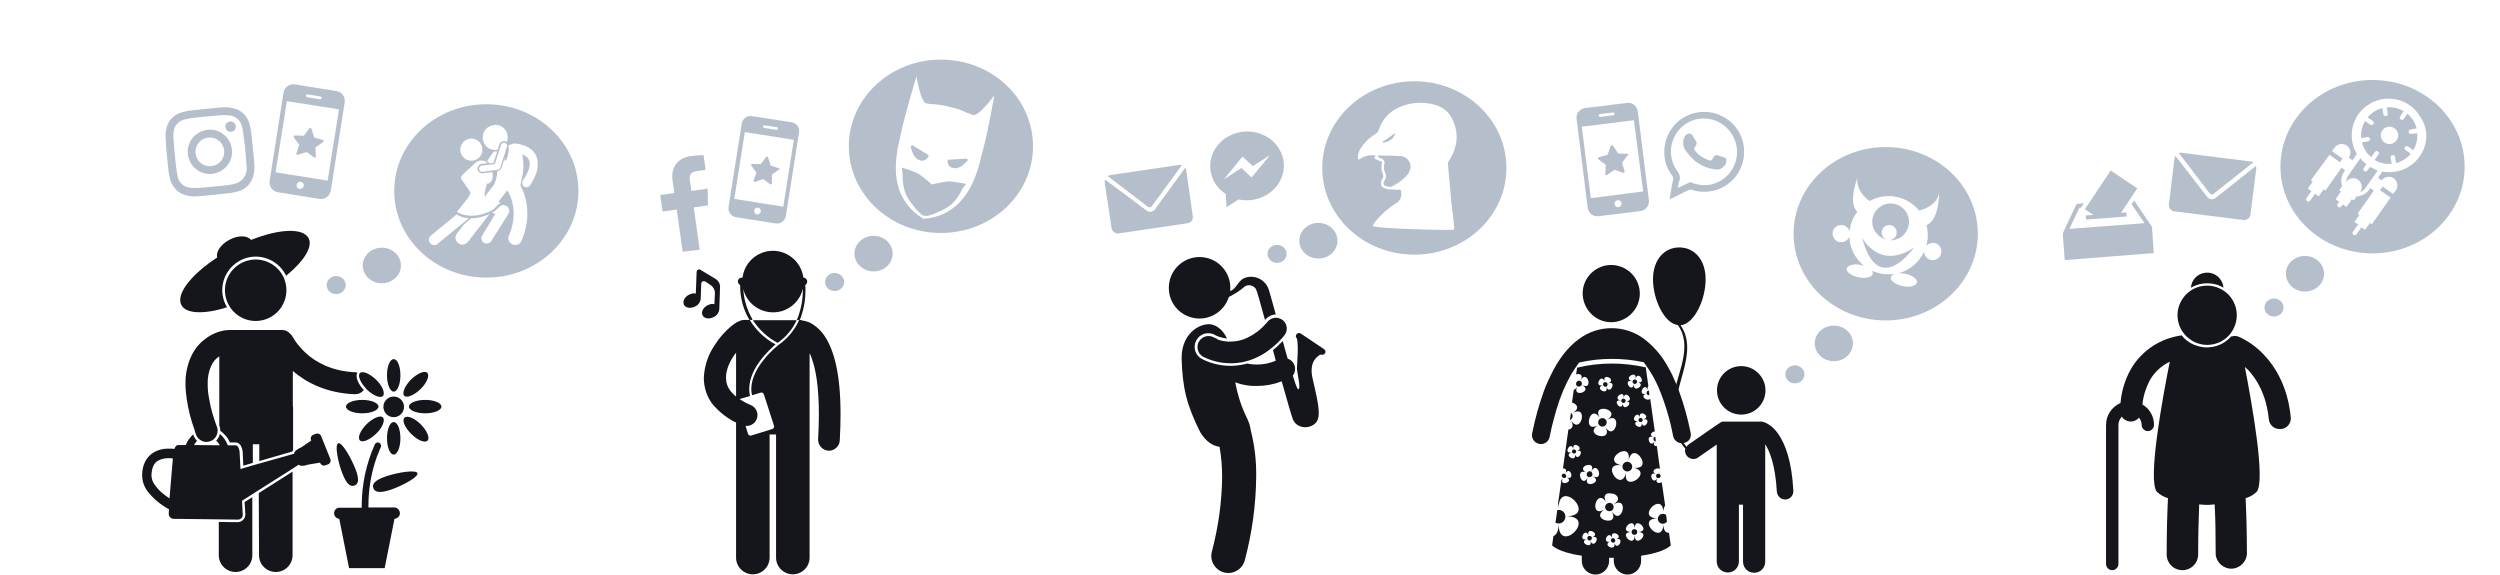 <?xml version="1.0" encoding="utf-8"?>
<!-- Generator: Adobe Illustrator 21.0.2, SVG Export Plug-In . SVG Version: 6.00 Build 0)  -->
<svg version="1.1" id="Layer_1" xmlns="http://www.w3.org/2000/svg" xmlns:xlink="http://www.w3.org/1999/xlink" x="0px" y="0px"
	 viewBox="0 0 969 222.7" style="enable-background:new 0 0 969 222.7;" xml:space="preserve">
<style type="text/css">
	.st0{fill:#B5BFCB;}
</style>
<title>Artboard 1 copy 3</title>
<g fill="#15161B">
<path d="M621.4,148.6c0.2-0.4,0.7-0.6,1.2-0.4s0.6,0.7,0.4,1.2c-0.2,0.5-0.7,0.6-1.2,0.4l0,0C621.4,149.5,621.2,149,621.4,148.6"/>
<path d="M628.7,154.7c0.4-0.3,0.9-0.2,1.2,0.1s0.2,0.9-0.1,1.2c-0.4,0.3-0.9,0.2-1.2-0.1l0,0C628.3,155.5,628.3,155,628.7,154.7"/>
<path d="M633.2,147.2c0.4-0.3,0.9-0.1,1.2,0.3s0.1,0.9-0.3,1.2s-0.9,0.1-1.2-0.3l0,0C632.6,148,632.8,147.5,633.2,147.2"/>
<path d="M610.6,147.9L610.6,147.9l0.4,0.2L610.6,147.9"/>
<path d="M611.7,147.6c0.6-0.2,1.2,0.1,1.4,0.8c0.2,0.6-0.1,1.2-0.8,1.4c-0.6,0.2-1.2-0.1-1.4-0.7
	C610.8,148.4,611.1,147.8,611.7,147.6L611.7,147.6"/>
<path d="M638.3,151.9c-0.2,0.4,0,1,0.4,1.2c0.2,0.1,0.4,0.1,0.6,0l-0.2-1.7C638.7,151.4,638.4,151.6,638.3,151.9"/>
<path d="M613.7,111.3c1.4-6,7.4-9.7,13.3-8.3c6,1.4,9.7,7.4,8.3,13.3s-7.4,9.7-13.3,8.3l0,0C616.1,123.2,612.4,117.2,613.7,111.3"/>
<path d="M635.2,162.4c0.2-0.4,0.7-0.5,1.1-0.3s0.5,0.7,0.3,1.1c-0.2,0.4-0.7,0.5-1.1,0.3l0,0C635.1,163.4,635,162.8,635.2,162.4"/>
<path d="M606.5,185.3c0.5-0.2,0.7-0.6,0.5-1.1c-0.1-0.4-0.6-0.7-1.1-0.6c-0.2,0.1-0.4,0.2-0.5,0.4l-0.1,0.5v0.1
	C605.6,185.1,606.1,185.4,606.5,185.3"/>
<path d="M619.5,163.3c0.2-0.9,1.1-1.4,2-1.2s1.4,1.1,1.2,2s-1.1,1.4-2,1.2S619.3,164.2,619.5,163.3L619.5,163.3"/>
<path d="M643.8,185L643.8,185l-0.2-0.1L643.8,185"/>
<path d="M611.3,142.5l-0.4,2.6c1.3-0.4,3,0.1,1.7,2.4c2.5-4.8,5.3,4.2,0.5,1.7c4.8,2.5-4.2,5.3-1.7,0.5c-0.5,0.9-1,1.3-1.4,1.4
	l-0.7,4.9c1.9,0.6,3.3,2.3,0.1,4.2c6.6-3.9,3.3,9.1-0.6,2.5c1.5,2.5,0.5,3.6-0.9,3.8l-2.1,15.1c0.9-0.1,1.7,0.4,0.9,2
	c1.9-3.6,4,3.2,0.4,1.3c3.6,1.9-3.2,4-1.3,0.4c-0.2,0.3-0.4,0.6-0.6,0.8l-1.3,9c0.1,0.7,0.2,1.4,0.2,2.1c0-12.5,15.4,2.9,2.9,2.9
	c12.5,0-2.9,15.4-2.9,2.9c0,2.9-0.8,4.3-2,4.8l-0.5,3.6c0,0,2.3,2.7,11.5,4v2c0,2.9,2.4,5.3,5.3,5.3c2.9,0,5.3-2.4,5.3-5.3v-1.2h1.8
	v1.2c0,2.9,2.4,5.3,5.3,5.3c2.9,0,5.3-2.4,5.3-5.3v-2c9.2-1.3,11.5-4,11.5-4l-0.7-4.9c-1.2,0.1-2.2-0.8-2.2-3.5
	c0,9-11.1-2.1-2.1-2.1c-9,0,2.1-11.1,2.1-2.1c-0.1-1,0.2-2.1,0.7-2.9l-1.3-9c-1,0.6-2.8,0.4-1.7-1.7c-1.9,3.6-4-3.2-0.4-1.3
	c-2.8-1.4,0.5-3,1.4-2.1l-1.2-8.9c-0.9,0.1-1.6-0.4-0.8-2c-1.9,3.6-4-3.2-0.4-1.3c-2.1-1.1-0.7-2.2,0.4-2.4l-1.8-12.8
	c-0.5,1.6-4.6-0.8-1.4-1.9c-3.9,1.4-0.8-5.1,0.6-1.2c-0.3-0.9-0.2-1.4,0.1-1.7l-1-7.2C629.1,140.4,620,140.4,611.3,142.5
	 M628.7,180.4c-8.8-1.7,4.2-10.5,2.5-1.7c0.9-4.5,3.6-3.3,4.8-1.3c0.8,1.2,1,2.8,0,3.5c-1,0.5-2.1,0.6-3.2,0.3
	c8.8,1.7-4.2,10.5-2.5,1.7c-0.9,4.6-3.7,3.3-4.9,1.2c-0.7-1.2-0.9-2.6,0-3.3C626,180.3,627,180.1,628.7,180.4 M625.4,191.4
	c1.7,0.6,2.9,2.3,0,4.1l-0.1,0.1l0.1-0.1c6-3.4,3.5,7.5,0,3.6c-0.3-0.3-0.5-0.7-0.8-1.1c1.5,2.6,0.5,3.7-1,3.8
	c-2.3,0.2-5.5-2-1.5-4.4c-6.6,3.9-3.3-9.1,0.6-2.5c-1.5-2.5-0.5-3.6,0.8-3.7C624.2,191.2,624.8,191.3,625.4,191.4 M615.2,208.9
	c-3.9,1.4-0.8-5.1,0.6-1.2c-1.4-3.9,5.1-0.8,1.2,0.6c3.9-1.4,0.8,5.1-0.6,1.2C617.8,213.3,611.3,210.2,615.2,208.9 M610.4,175.9
	c1,3.8-4.9,0.4-1.1-0.6c-3.8,1-0.4-4.9,0.6-1.1c-1-3.8,4.9-0.4,1.1,0.6C614.8,173.7,611.4,179.6,610.4,175.9 M613.1,182.9
	c0.7-0.1,1.3,0,1.9,0.4c-4.8-2.5,4.2-5.3,1.7-0.5c2.5-4.8,5.3,4.2,0.5,1.7c4.8,2.5-4.2,5.3-1.7,0.5c-0.9,1.7-1.8,1.6-2.4,1
	C612.3,185.1,612.1,183.3,613.1,182.9 M623.7,211.9c-0.7-0.4-1-1.2,0-1.8c0.2-0.1,0.4-0.2,0.6-0.3c-0.2,0.1-0.4,0.1-0.6,0.2
	c-2.1,0.3-1.2-2.5,0-2.6c0.4,0,0.9,0.3,1.2,1.2c-0.4-1.3,0-1.8,0.6-1.9c1.2-0.2,3.3,1.5,0.7,2.4c3.9-1.4,0.8,5.1-0.6,1.2
	c0.3,0.9,0.2,1.4-0.1,1.7C624.9,212.4,624.2,212.3,623.7,211.9 M636.1,209c-1,0.9-2.5,1-2.5-1.5c0,5.4-6.7-1.3-1.3-1.3
	c-5.4,0,1.3-6.7,1.3-1.3c0-2.6,1.5-2.4,2.5-1.5s1.4,2.1,0,2.6c-0.4,0.1-0.8,0.2-1.2,0.2c0.4,0,0.8,0,1.2,0.2
	C637.5,206.9,637,208.2,636.1,209 M636.8,162.6c3.8-1,0.4,4.9-0.6,1.1c1,3.8-4.9,0.4-1.1-0.6c-3.8,1-0.4-4.9,0.6-1.1
	C634.7,158.2,640.6,161.5,636.8,162.6 M632.7,147.7c-4-0.9,2.1-4.7,1.2-0.7c0.9-4,4.7,2.1,0.7,1.1c4,0.9-2.1,4.7-1.2,0.7
	C632.5,152.9,628.7,146.8,632.7,147.7 M629.3,154.4c0.5-3.9,4.7,1.5,0.8,1c3.9,0.5-1.5,4.7-1,0.8c-0.5,3.9-4.7-1.5-0.8-1
	C624.5,154.7,629.9,150.5,629.3,154.4 M622.1,165.3c3.9,6.6-9.1,3.3-2.5-0.6c-6.6,3.9-3.3-9.1,0.6-2.5c-3.9-6.6,9.1-3.3,2.5,0.6
	C629.3,158.9,626,171.9,622.1,165.3 M622.6,149.8c1.3,3.9-5.1,0.8-1.2-0.6c-3.9,1.4-0.8-5.1,0.6-1.2c-1.3-3.9,5.1-0.8,1.2,0.6
	C627,147.2,623.9,153.7,622.6,149.8"/>
<path d="M606,202.1c1-1,1-2.7,0-3.7c-0.6-0.6-1.5-0.9-2.4-0.7l-0.7,4.9C603.9,203.1,605.2,203,606,202.1"/>
<path d="M609.5,161.7c0.2-0.6-0.1-1.3-0.6-1.7l-0.4,2.8C609,162.6,609.3,162.2,609.5,161.7"/>
<path d="M643.2,199.7c-0.8,0.7-0.8,1.9-0.1,2.7s1.9,0.8,2.7,0.1l0.1-0.1c0.1-0.1,0.2-0.2,0.2-0.3l-0.3-2.5
	C645.1,199,643.9,199,643.2,199.7"/>
<path d="M643.5,183.1v-0.2c-0.1,0.2-0.2,0.5-0.3,0.7C643.3,183.4,643.4,183.3,643.5,183.1"/>
<path d="M642.5,183.6c0.5-0.1,0.9,0.1,1.1,0.6s-0.1,0.9-0.6,1.1c-0.5,0.1-0.9-0.1-1.1-0.6l0,0C641.8,184.2,642.1,183.8,642.5,183.6"
	/>
<path d="M640.9,170.4c0.1,0.4,0.5,0.7,0.9,0.6l-0.2-1.7h-0.1C641,169.4,640.8,169.9,640.9,170.4"/>
<path d="M609.4,174.6c0.2-0.4,0.7-0.5,1.1-0.3c0.4,0.2,0.5,0.7,0.3,1.1c-0.2,0.4-0.7,0.5-1.1,0.3l0,0
	C609.3,175.5,609.2,175,609.4,174.6"/>
<path d="M622.2,196.1c-0.2,0.9,0.3,1.8,1.2,2s1.8-0.3,2-1.2s-0.3-1.7-1.2-2c-0.2,0-0.3,0-0.5,0C623,195,622.4,195.5,622.2,196.1"/>
<path d="M615.3,208.2c0.2-0.4,0.7-0.6,1.2-0.4s0.6,0.7,0.4,1.2c-0.2,0.5-0.7,0.6-1.2,0.4l0,0C615.3,209.1,615.1,208.6,615.3,208.2"
	/>
<path d="M615.8,182.7c0.6-0.2,1.2,0.1,1.4,0.8c0.2,0.6-0.1,1.2-0.8,1.4c-0.6,0.2-1.2-0.1-1.4-0.7
	C614.9,183.6,615.2,182.9,615.8,182.7C615.8,182.8,615.8,182.8,615.8,182.7"/>
<path d="M626,209.9c0.2-0.4,0-1-0.4-1.2l-0.2-0.1c-0.5-0.1-0.9,0.2-1,0.6c-0.1,0.4,0.1,0.8,0.4,1C625.3,210.5,625.8,210.3,626,209.9
	"/>
<path d="M632.7,205.4c0.4-0.4,1.2-0.4,1.6,0s0.4,1.2,0,1.6c-0.4,0.4-1.2,0.4-1.6,0C632.3,206.6,632.3,205.9,632.7,205.4L632.7,205.4
	"/>
<path d="M631.8,182.4c0.9-0.6,1.1-1.8,0.5-2.6s-1.8-1.1-2.6-0.5c-0.9,0.6-1.1,1.8-0.5,2.6C629.8,182.8,631,183,631.8,182.4
	L631.8,182.4"/>
<path d="M655.3,167.8c-1.1-5.5-2.6-11-4.5-16.2c-0.8-2.1-1.7-4.2-2.6-6.2c-0.7-1.4-1.4-2.7-2.1-3.9c-2.2-3.9-5.2-7.3-8.8-10.1
	c-7.5-5.6-17.8-5.6-25.3,0c-4.7,3.4-8.2,8.4-10.9,14c-0.4,0.8-0.7,1.5-1.1,2.3c-0.6,1.3-1.1,2.6-1.6,3.9c-1.9,5.3-3.4,10.7-4.5,16.2
	c-0.5,1.8,0.6,3.7,2.5,4.2s3.7-0.6,4.2-2.5c0-0.1,0.1-0.2,0.1-0.4c0.5-2.7,1.2-5.5,2-8.3c0.2-0.7,0.4-1.4,0.6-2.1
	c1.4-4.8,3.3-9.4,5.8-13.8c0.5-0.8,1-1.6,1.5-2.3c0.3-0.4,0.6-0.9,0.9-1.3s0.4-0.5,0.6-0.8c4.1-0.9,8.3-1.4,12.5-1.4
	s8.4,0.4,12.5,1.3c0.2,0.3,0.4,0.5,0.6,0.8c0.2,0.3,0.6,0.8,0.9,1.3c1.7,2.4,3.1,5,4.3,7.8c2.5,6,4.4,12.3,5.6,18.7
	c0.4,1.9,2.2,3.1,4,2.7C654.5,171.5,655.7,169.7,655.3,167.8L655.3,167.8L655.3,167.8z"/>
<path d="M650.2,125.8c5.8,7.7,0.6,17.8-1.3,26.3c-1.8,8-0.9,15.6,4.3,21.8c-0.4,1.7,0.6,3.5,2.4,3.9c0.3,0.1,0.5,0.1,0.8,0.1
	c0.7,0,1.3-0.2,1.8-0.6l7.2-5v45.3c0,2.4,1.9,4.3,4.3,4.3c2.4,0,4.3-1.9,4.3-4.3v-22h1.6v22.1c0,2.4,1.9,4.3,4.3,4.3
	c2.4,0,4.3-1.9,4.3-4.3v-45.5c1.7,2.6,3.9,7.9,4.5,18.3c0.1,1.7,1.5,3.1,3.2,3.1h0.2c1.8-0.1,3.1-1.6,3-3.4
	c-0.6-11.7-3.2-18.2-5.9-22.1s-5.9-4.7-6.5-4.7l0,0c-0.3,0-0.5,0-0.8,0c-0.1,0-0.2,0-0.3,0h-13.4c-0.7,0-1.3,0.2-1.8,0.7
	c-0.1,0.1-0.2,0.1-0.4,0.2l-11.4,7.9c-0.4,0.3-0.7,0.6-0.9,1c-6.1-7.6-4.7-16.9-2.1-26.1c2-7,4.2-14.8-0.2-21
	c5.4-0.6,9.7-10.1,9.7-17.8c0-7.9-4.6-12.4-10.2-12.4c-5.6,0-10.2,4.5-10.2,12.4c0,7.6,4.3,17.1,9.7,17.7"/>
<path d="M684.3,151.3c0,5.2-4.2,9.4-9.4,9.4s-9.4-4.2-9.4-9.4s4.2-9.4,9.4-9.4l0,0C680,141.9,684.3,146.1,684.3,151.3"/>
<path class="st0" d="M647.1,77.2c0.2-1,0.3-1.9,0.5-2.8c0.3-1.6,0.5-3.2,0.9-4.7c0.1-0.6,0-1.2-0.4-1.7c-1.6-2.1-2.6-4.5-2.9-7.1
	c-1.1-8.5,4.8-16.3,13.3-17.4c8.5-1.1,16.3,4.8,17.4,13.3c1.1,8.5-4.8,16.3-13.3,17.4c-2.3,0.3-4.6,0.1-6.8-0.6
	c-0.4-0.2-0.9-0.1-1.4,0.1c-2.2,1.1-4.5,2.2-6.7,3.3L647.1,77.2z M650.4,72.8l0.8-0.3c1.1-0.6,2.3-1.1,3.4-1.7
	c0.4-0.2,0.8-0.2,1.1,0c2.8,1.1,5.8,1.3,8.7,0.4c6.8-2.3,10.5-9.6,8.2-16.4s-9.6-10.5-16.4-8.2c-6.7,2.4-10.2,9.8-7.8,16.5
	c0.4,1.1,1,2.2,1.7,3.2c0.9,1.1,1.3,2.5,0.8,3.9C650.6,71,650.5,71.9,650.4,72.8L650.4,72.8z"/>
<path class="st0" d="M665.8,65.7c-0.5,0-1,0-1.4-0.1c-4.8-0.7-8.3-3.3-11-7.2c-1.2-1.5-1.4-3.7-0.4-5.4c0.1-0.3,0.3-0.5,0.5-0.7
	c0.6-0.6,1.6-0.7,2.3-0.1c0.1,0.1,0.2,0.3,0.3,0.4c0.4,0.7,0.8,1.5,1.3,2.2c0.3,0.4,0.3,1,0,1.5l-0.2,0.3c-0.8,1.2-0.7,1.2,0.2,2.3
	c1.3,1.5,3.1,2.6,5,3.2c0.5,0.3,1.1,0.1,1.3-0.4l0,0c0.2-0.5,0.5-0.9,0.9-1.3c0.2-0.2,0.5-0.3,0.8-0.3c1.1,0.3,2.2,0.7,3.3,1.1
	c0.2,0.1,0.3,0.3,0.4,0.5c0.2,1-0.1,2.1-1,2.8C667.5,65.3,666.7,65.6,665.8,65.7z"/>
<path class="st0" d="M630.6,39.9l-16.3,2c-2,0.3-3.5,2.1-3.2,4.2l4.3,34.5c0.3,2,2.1,3.5,4.2,3.2l16.3-2c2-0.3,3.5-2.1,3.2-4.2
	l-4.3-34.5C634.5,41.1,632.7,39.6,630.6,39.9L630.6,39.9z M620.2,44.2l5-0.6c0.3,0,0.6,0.2,0.6,0.5s-0.2,0.6-0.5,0.6l-5,0.6
	c-0.3,0-0.6-0.2-0.7-0.5C619.7,44.5,619.9,44.2,620.2,44.2z M627.3,80.3c-0.8,0.1-1.4-0.4-1.5-1.2c-0.1-0.8,0.4-1.4,1.2-1.5
	s1.4,0.4,1.5,1.2C628.6,79.5,628.1,80.2,627.3,80.3L627.3,80.3z M636.9,74.2l-20.3,2.6l-3.5-27.7l20.2-2.5L636.9,74.2z"/>
<path class="st0" d="M631.2,59.9c-0.1-0.2-0.2-0.3-0.4-0.3l-3.6-0.1l-2-3c-0.2-0.2-0.4-0.3-0.7-0.1c-0.1,0.1-0.1,0.1-0.2,0.2
	l-1.2,3.4l-3.4,0.9c-0.2,0-0.3,0.2-0.3,0.4s0,0.4,0.2,0.5l2.8,2.1l-0.2,3.5c0,0.2,0.1,0.3,0.2,0.4c0.2,0.1,0.3,0.1,0.5,0l2.9-2
	l3.3,1.2c0.1,0,0.1,0,0.2,0s0.2-0.1,0.3-0.1c0.1-0.1,0.2-0.3,0.1-0.5l-1-3.4l2.2-2.8C631.2,60.2,631.3,60,631.2,59.9z"/>
<ellipse class="st0" cx="710.8" cy="133.1" rx="7.4" ry="6.9"/>
<ellipse class="st0" cx="695.7" cy="145.1" rx="3.7" ry="3.5"/>
<path class="st0" d="M731.5,93L731.5,93c-1.5-0.4-2.4-1.9-2.1-3.5c0.4-1.6,1.9-2.5,3.5-2.2c1.6,0.4,2.5,1.9,2.2,3.5
	c-0.3,1.4-1.6,2.3-3,2.3c3.9,0.4,7.4-2.5,7.8-6.4c0.4-3.9-2.5-7.4-6.4-7.8s-7.4,2.5-7.8,6.4C725.4,88.9,727.9,92.2,731.5,93
	L731.5,93z"/>
<path class="st0" d="M721.7,92c6.3,24,20.2,3.9,20.2,3.9C728.3,105.1,721.7,92,721.7,92z"/>
<path class="st0" d="M730.9,57c-19.7,0-35.7,15-35.7,33.6s16,33.6,35.7,33.6s35.7-15,35.7-33.6S750.7,57,730.9,57z M752.4,98.1
	c-0.3,1.8-2.1,3-3.9,2.7c-1.6-0.3-2.8-1.8-2.7-3.4c-1.9,4.3-5.7,7.5-10.3,8.6c1-0.1,1.9-0.1,2.9,0.1c2.8,0.5,4.9,2.1,4.6,3.4
	s-2.7,2-5.5,1.4s-4.9-2.1-4.6-3.4c0.1-0.6,0.7-1.1,1.6-1.4c-3.1,0.5-6.2,0.1-9-1.2c0.3,0.3,0.4,0.8,0.4,1.2c-0.3,1.3-2.7,2-5.5,1.4
	s-4.9-2.1-4.6-3.4s2.7-2,5.5-1.4c0.4,0.1,0.8,0.2,1.2,0.3c-3.5-2.8-5.6-6.9-5.7-11.3c-0.6,1.7-2.6,2.6-4.3,2s-2.6-2.6-2-4.3
	c0.6-1.7,2.6-2.6,4.3-2c1,0.4,1.7,1.2,2.1,2.2c0-0.4,0.1-0.9,0.2-1.3c0.4-2.3,1.4-4.4,2.8-6.2c-3.8-3.7,0.1-13.3,0.1-13.3
	c-1,5.3,4.6,9.1,4.6,9.1l-0.1,0.1c6.5-3.7,14.8-2.1,19.4,3.7v-0.1c0,0,6.7-1.4,7.7-6.7c0,0,0.1,10.3-4.9,12.4
	c0.6,2.2,0.7,4.6,0.2,6.8c-0.1,0.4-0.2,0.9-0.3,1.3c1.2-1.5,3.3-1.7,4.7-0.5C752.2,95.7,752.7,96.9,752.4,98.1L752.4,98.1z"/>
<path d="M494.5,121.9c-1.5-5.3-2.6-9.5-2.9-10.1c-1.4-3.6-5.5-5.4-9.1-4.1c-2.2,0.8-3,3.3-4.7,4.6c-0.3,0.2-0.7,0.4-1,0.5
	c0.7-6.5-4-12.4-10.6-13.1c-6.5-0.7-12.4,4-13.1,10.6s4,12.4,10.6,13.1c5.6,0.6,10.9-2.9,12.6-8.3c2.2-1.1,4.3-2.4,6.1-4
	c1.4-1,3.3-0.6,4.3,0.8c0.1,0.1,0.2,0.3,0.2,0.4c0.3,0.4,1.6,5.2,3.4,11.7l0.3-0.3C491.6,122.6,493,121.9,494.5,121.9"/>
<path d="M470.8,130.9l-0.3-0.1l0,0c-2-1.2-4.6-0.4-5.8,1.6c-0.8,1.4-0.7,3.2,0.2,4.6c0.4,0.5,0.8,0.9,1.3,1.2
	c3.3,1.7,7,2.6,10.7,2.6h0.6c1.3,0,2.7-0.2,4-0.4c1.9-0.4,3.8-1,5.5-1.8c2.2-1,4.2-2.3,6.1-3.9c1.4-1.1,2.6-2.3,3.8-3.6
	c0.3-0.4,0.6-0.7,0.9-1.1c1.5-1.8,1.2-4.5-0.6-5.9c-1.8-1.4-4.3-1.2-5.8,0.5c-0.2,0.3-0.5,0.6-0.8,0.9c-2,2.3-4.4,4.1-7.1,5.4
	c-2.1,1-4.3,1.5-6.6,1.5c-0.3,0-0.6,0-0.9,0c-1.4-0.1-2.7-0.3-4-0.8C471.7,131.3,471.3,131.1,470.8,130.9"/>
<path d="M513.3,135.4l-9.1-6.1c-0.5-0.4-1.3-0.3-1.7,0.3c-0.4,0.5-0.3,1.2,0.2,1.6c0.7,3.1,0,9.8,0,11.6s1.7,7.8,0.5,8.1
	c-0.3,0.1-1.1-2-2.1-5.3c1.4-1.8,1.1-4.5-0.7-5.9c-0.4-0.3-0.8-0.5-1.3-0.7c-0.6-2.2-1.3-4.5-1.9-6.8c-1.2,1.2-2.4,2.4-3.8,3.5
	l1.1,4.1c-2.3,1-4.8,1.5-7.3,1.5c-1.2,0-2.5-0.1-3.7-0.4c-1.9,0.5-3.9,0.8-5.9,0.9H477l0,0c-3.6,0-7.2-0.8-10.4-2.3l-0.7-0.4l0,0
	h-0.1c-2.6-1.4-3.5-4.6-2.1-7.2c1.4-2.6,4.6-3.5,7.2-2.1c0,0,0.1,0,0.1,0.1l0.2,0.1c0.4,0.2,0.8,0.3,1.2,0.5c1,0.3,2.1,0.6,3.2,0.7
	c-1.6-3.4-4.5-5.9-7.8-5.5c-4.6,0.5-9.9,5-9.8,13.2c0.3,11.3,1.9,18,7.2,28.6c2.3,3.8,4.9,5.3,7.5,5.7c0.7,3.9,1,7.8,1,11.7
	c-0.1,9.8-1.5,19.5-4,29c-0.9,3.5,1.3,7.1,4.8,8c0.5,0.1,1.1,0.2,1.6,0.2c3,0,5.7-2.1,6.4-5c2.8-10.5,4.3-21.4,4.4-32.3
	c0.1-6.1-0.6-12.1-2.1-18c-0.2-1.6-0.7-3.1-1.4-4.6c-2.2-4.4-3.7-9.1-4.6-14c2.7,1,5.5,1.5,8.4,1.4l0,0c3.3,0,6.5-0.6,9.6-1.8
	c2.1,7.6,3.9,13.7,4.4,14.9c1.5,3.4,6.3,3.8,8.8,1.2c2.5-2.6,0.4-9.7-1.3-17.5c-1.3-6,1.7-8.3,3.2-9l0,0c0.6,0.3,1.3,0.1,1.7-0.5
	C513.9,136.5,513.8,135.8,513.3,135.4"/>
<path class="st0" d="M482.5,51c-7.9,0.5-13.9,6.9-13.4,14.2c0.3,4.1,2.5,7.8,6,10l0.3,5.1l4.7-3c1.4,0.3,2.7,0.4,4.1,0.3
	c7.9-0.5,13.9-6.9,13.4-14.2S490.4,50.5,482.5,51z M485.1,68.8l-3.9-3.7l-6.8,4.4l7.2-8.8l4,3.7l6.7-4.3L485.1,68.8z"/>
<ellipse class="st0" cx="511" cy="93.3" rx="7.4" ry="6.9"/>
<ellipse class="st0" cx="495" cy="98.4" rx="3.7" ry="3.5"/>
<path d="M301.4,132.9c3.2-2.2,5.8-5.3,7.4-8.8h-17C294.2,127.8,297.5,130.8,301.4,132.9"/>
<path d="M285.3,163.8v52.3c0,3.6,2.9,6.5,6.5,6.5s6.5-2.9,6.5-6.5v-47.7h2.5v47.7c0,3.6,2.9,6.5,6.5,6.5s6.5-2.9,6.5-6.5v-79.2
	c0.4,0.7,0.7,1.5,0.9,2.2c1.5,4.1,2.7,10.9,2.7,21.5c0,2.9-0.1,6.1-0.3,9.6c-0.1,2.3,1.6,4.3,4,4.5l0,0h0.2c2.2,0,4.1-1.8,4.2-4
	c0.2-3.7,0.3-7,0.3-10.1c0-16-2.6-24.8-6-30.1c-1.4-2.2-3.3-4-5.6-5.3c-1-0.5-2.1-0.8-3.2-1c-0.4-0.1-0.8-0.2-1.2-0.3
	c-1.7,4-4.6,7.4-8.2,9.9c0,0-0.6,0.5-1.6,1.4c-1.3,1.2-2.5,2.4-3.6,3.8c-2.6,3.1-5.2,7.4-5.2,11.8c0,0.8,0.1,1.6,0.3,2.4l3.3-1
	c0.6-0.2,1.1,0.1,1.3,0.7L300,165c0.2,0.6-0.1,1.1-0.7,1.3l-8.1,2.5c-0.6,0.2-1.1-0.1-1.3-0.7l-0.9-3h0.4c2.3,0,4.2-1.9,4.2-4.2
	c0-1.7-1-3.2-2.6-3.9c-1.5-0.6-3-1.4-4.3-2.3c0.1,0,0.1-0.1,0.2-0.1l3.8-1.1c-0.2-0.9-0.3-1.8-0.3-2.7c0-8.2,7.9-15.3,10.2-17.3
	c-4.1-2.2-7.6-5.5-10-9.5h-1.2c-0.2,0-0.3,0-0.5,0h-0.2c-0.7,0-1.4,0.1-2,0.4c-0.8,0.3-1.5,0.7-2.2,1.2c-2.9,2.2-5.3,4.8-7.3,7.9
	c-2.7,3.8-4.2,8.3-4.4,13c0,3.7,1.2,7.4,3.5,10.3C278.8,159.7,281.8,162.1,285.3,163.8 M285.3,136.7v17c-0.8-0.6-1.5-1.4-2.1-2.1
	c-1.2-1.5-1.8-3.3-1.8-5.2C281.3,143.4,283,139.6,285.3,136.7"/>
<path d="M290.9,122.4c-1.6-3.2-2.6-6.7-2.8-10.3c1.6,6.4,8.1,10.2,14.5,8.6c4.3-1.1,7.6-4.5,8.6-8.8c0,0.2,0,0.4,0,0.6
	c0,3.4-0.6,6.7-1.7,9.9c-0.2,0.5-0.4,1.1-0.7,1.6h1.2c0.2-0.6,0.5-1.1,0.6-1.6c1.1-3.2,1.6-6.5,1.6-9.9c0-0.8,0-1.5-0.1-2
	c0.7-0.4,1-1.3,0.6-2.1c-0.3-0.5-0.8-0.8-1.3-0.8l0,0c-0.9-6.5-6.8-11.1-13.3-10.3c-5.4,0.7-9.6,4.9-10.3,10.3
	c-0.8-0.1-1.6,0.4-1.8,1.2c-0.1,0.7,0.3,1.4,0.9,1.7c0,0.1,0,0.2,0,0.4c0,4,0.9,7.9,2.7,11.5c0.3,0.5,0.6,1.1,0.9,1.6h1.2
	C291.5,123.5,291.2,122.9,290.9,122.4"/>
<path d="M277.5,108.2L277.5,108.2l-5.8-3.5c-0.4-0.4-1-0.4-1.4,0c-0.2,0.2-0.3,0.6-0.3,0.9l-0.3,8.2c-0.2,0-0.4-0.1-0.6-0.1
	c-0.7,0-1.4,0.2-2,0.5c-1.8,0.9-2.6,2.6-2,3.9s2.6,1.6,4.3,0.7c1.2-0.5,2.1-1.7,2.2-3.1l0,0l0.2-5.6c0-1,0.8-1.4,1.7-0.9l2.1,1.4
	c0.9,0.7,1.5,1.8,1.5,2.9l-0.2,4.4c-0.2,0-0.4-0.1-0.6-0.1c-0.7,0-1.4,0.2-2,0.5c-1.8,0.9-2.6,2.6-2,3.9s2.6,1.6,4.3,0.7
	c1.2-0.5,2.1-1.7,2.2-3.1l0,0l0.3-8.8C279.1,110,278.5,108.9,277.5,108.2"/>
<path class="st0" d="M271.2,96.8l-2.3-16.4l5.5-0.8l-0.1-6.5L268,74l-0.6-4.1c-0.3-1.8,0.1-3.2,2.7-3.6l3.4-0.5l-0.8-5.7
	c-1.7,0.1-3.3,0.2-5,0.4c-4.9,0.7-7.8,4.2-7,9.6l0.7,4.7l-5.5,0.8l0.9,6.4l5.5-0.8l2.3,16.4L271.2,96.8L271.2,96.8z"/>
<path class="st0" d="M306.8,47.4L291.5,45c-1.9-0.3-3.7,1-4,2.9l-5.1,32.3c-0.3,1.9,1,3.7,2.9,4l15.3,2.4c1.9,0.3,3.7-1,4-2.9
	l5.1-32.3C310.1,49.5,308.8,47.7,306.8,47.4L306.8,47.4z M296.4,48.6l4.7,0.7c0.3,0,0.5,0.3,0.4,0.6c0,0.3-0.3,0.5-0.6,0.4l-4.7-0.7
	c-0.3-0.1-0.5-0.3-0.5-0.6C295.8,48.7,296.1,48.5,296.4,48.6L296.4,48.6z M293.4,83.1c-0.7-0.1-1.2-0.8-1.1-1.5s0.8-1.2,1.5-1.1
	s1.2,0.8,1.1,1.5l0,0C294.7,82.7,294.1,83.2,293.4,83.1C293.4,83.1,293.3,83.1,293.4,83.1L293.4,83.1z M303.6,80.1l-19-3l4.1-25.9
	l19,3L303.6,80.1z"/>
<path class="st0" d="M302.2,65.6c0-0.2-0.2-0.3-0.3-0.4l-3.2-1l-1-3.2c-0.1-0.2-0.3-0.4-0.6-0.3c-0.1,0-0.2,0.1-0.2,0.2l-2,2.7
	l-3.3-0.1c-0.2,0-0.3,0.1-0.4,0.2c-0.1,0.2-0.1,0.3,0,0.5l2,2.7l-1.1,3.1c-0.1,0.1,0,0.3,0.1,0.4s0.3,0.2,0.5,0.1l3.1-1.1l2.7,2
	c0.1,0,0.1,0.1,0.2,0.1s0.2,0,0.3-0.1c0.2-0.1,0.2-0.2,0.2-0.4v-3.3l2.7-2C302.1,65.9,302.2,65.8,302.2,65.6z"/>
<ellipse class="st0" cx="338.6" cy="98.3" rx="7.4" ry="6.9"/>
<ellipse class="st0" cx="323.5" cy="109.3" rx="3.7" ry="3.5"/>
<path d="M887.9,161.8c-1.1-11.8-6-19.8-10.7-24.6c-2.7-2.8-5.9-5.1-9.5-6.7c-0.8-0.3-1.7-0.4-2.6-0.1h-0.3l-0.1,0.1
	c-3,3.4-7.7,4.9-12.2,3.8c-0.8-0.2-1.6-0.5-2.4-0.8c-1.6-0.7-3.1-1.8-4.2-3.2l-0.2-0.3h-0.1c-8.3,1.1-15.7,6-19.8,13.3
	c-2.2,4-3.5,8.3-3.9,12.9c-3.4,1.5-5.6,4.8-5.6,8.5v53.9c0,1.3,1.1,2.4,2.4,2.4s2.4-1.1,2.4-2.4v-53.9c0-1.2,0.5-2.3,1.3-3.2
	c0.7,1.1,2,1.8,3.3,1.9h0.2c1.2,0,2.4-0.6,3.2-1.5c0.6,0.8,1,1.8,1,2.8c0,1.3,1.1,2.4,2.4,2.4s2.4-1.1,2.4-2.4
	c0-3.3-1.7-6.3-4.5-7.9c0.3-3.2,1.3-6.4,2.8-9.3c1.8-3.2,4.5-5.7,7.8-7.3c-2.7,13.6-8.7,46-5,50.4c1.2,1.2,2.7,2,4.3,2.5
	c-0.3,6.1-0.5,13.3-0.5,21.8c0,3.4,2.7,6.1,6.1,6.1c3.4,0,6.1-2.7,6.1-6.1l0,0c0-7.5,0.2-13.9,0.4-19.4c1,0.1,2,0.2,3,0.2
	s2-0.1,3-0.2c0.3,5.5,0.4,11.9,0.4,19.4c0.3,3.3,3.3,5.8,6.6,5.5c2.9-0.3,5.2-2.6,5.5-5.5c0-8.5-0.2-15.7-0.5-21.8
	c1.6-0.5,3.1-1.3,4.3-2.5c3.5-4.2-1.8-33.9-4.6-48.4c0.4,0.4,0.8,0.8,1.3,1.2c3.4,3.7,7,9.5,8,19.1c0.2,2.2,2,3.8,4.2,3.8h0.4
	C886.4,166.2,888.1,164.1,887.9,161.8"/>
<path d="M858.3,110.1c1.2,0.3,2.4,0.7,3.5,1.4c-0.3-3.5-3.3-6.1-6.8-5.8c-3.1,0.2-5.6,2.7-5.8,5.8c1.9-1.1,4.1-1.7,6.3-1.7
	C856.4,109.8,857.4,109.9,858.3,110.1"/>
<path d="M847.5,130.4c0.7,0.6,1.4,1.2,2.2,1.7c5.5,3.2,12.5,1.4,15.7-4.1c3.2-5.5,1.4-12.5-4.1-15.7s-12.5-1.4-15.7,4.1
	C842.9,120.9,843.7,126.7,847.5,130.4L847.5,130.4"/>
<path class="st0" d="M845.4,59.2c-0.3,0-0.6,0-0.9,0.1l12,15.7c0.4,0.4,1,0.5,1.4,0.2l15.5-12.3c-0.3-0.2-0.6-0.3-0.9-0.3
	L845.4,59.2z M843.2,60.4c-0.2,0.4-0.3,0.8-0.4,1.2L840.7,79c-0.3,1.3,0.6,2.6,1.9,2.9l27.2,3.4c1.3,0,2.5-1,2.5-2.3l2.2-17.5
	c0.1-0.4,0-0.8-0.1-1.2l-15.6,12.4c-1,0.8-2.4,0.7-3.2-0.3l-0.1-0.1L843.2,60.4z"/>
<path class="st0" d="M430.1,67.9c-0.3,0.1-0.6,0.2-0.8,0.3L445,80.2c0.5,0.3,1.1,0.2,1.4-0.2l11.7-16c-0.3-0.1-0.7-0.1-0.9-0.1
	L430.1,67.9z M428.3,69.6c-0.1,0.4-0.1,0.9-0.1,1.3l2.6,17.3c0.1,1.3,1.3,2.3,2.6,2.3l27.1-4c1.3-0.3,2.1-1.6,1.8-2.9l-2.5-17.5
	c0-0.4-0.2-0.8-0.4-1.1l-11.7,16.1c-0.8,1-2.1,1.3-3.2,0.6l-0.1-0.1L428.3,69.6z"/>
<polygon class="st0" points="808.4,83.5 808.6,85.1 824.3,83.9 824.2,82.3 822.1,82.5 828.4,73 818.1,66.1 808.1,81.1 811.4,83.3
	"/>
<polygon class="st0" points="834.8,98.1 834.1,87.9 827.2,77.7 826.2,79.1 831.2,86.5 802.1,88.7 806,80.5 806.6,80.5 807.7,78.8
	804.9,79 799.5,90.5 800.3,100.8 "/>
<ellipse class="st0" cx="893.4" cy="106.1" rx="7.4" ry="6.9"/>
<ellipse class="st0" cx="881.4" cy="119.2" rx="3.7" ry="3.5"/>
<path class="st0" d="M934.6,51.9c-0.5,0.1-0.9-0.2-1-0.7s0.2-0.9,0.7-1l2.4-0.4c-0.6-2.2-1.8-4.3-3.6-5.7l-1.4,2
	c-0.3,0.4-0.8,0.5-1.2,0.2s-0.5-0.8-0.2-1.2l1.4-2c-2-1.2-4.3-1.7-6.6-1.5l0.4,2.4c0.1,0.5-0.2,0.9-0.7,1s-0.9-0.2-1-0.7l0,0
	l-0.4-2.4c-2.2,0.6-4.3,1.8-5.7,3.6l2,1.4c0.4,0.3,0.5,0.8,0.2,1.2s-0.8,0.5-1.2,0.2l-2-1.4c-1.2,2-1.7,4.3-1.5,6.6l2.4-0.4
	c0.5-0.1,0.9,0.2,1,0.7s-0.2,0.9-0.7,1l-2.4,0.4c0.6,2.2,1.8,4.3,3.6,5.7l1.4-2c0.3-0.4,0.8-0.5,1.2-0.2s0.5,0.8,0.2,1.2l-1,1.4l0,0
	l-0.5,0.7c2,1.2,4.3,1.7,6.6,1.5l-0.4-2.4c-0.1-0.5,0.2-0.9,0.7-1s0.9,0.2,1,0.7l0.4,2.4c2.2-0.6,4.3-1.8,5.7-3.6l-2-1.4
	c-0.4-0.3-0.5-0.8-0.2-1.2s0.8-0.5,1.2-0.2l2,1.4c1.2-2,1.7-4.3,1.5-6.6L934.6,51.9z M928.9,54.4c-1.1,1.5-3.2,1.9-4.7,0.8
	c-1.5-1.1-1.9-3.2-0.8-4.7c1.1-1.5,3.2-1.8,4.7-0.8C929.6,50.8,930,52.9,928.9,54.4L928.9,54.4z"/>
<path class="st0" d="M919.6,31c-19.7,0-35.7,15-35.7,33.6s16,33.6,35.7,33.6s35.7-15,35.7-33.6S939.3,31,919.6,31z M937.8,60.7
	c-3.2,4.6-8.9,6.8-14.4,5.8l-1.7,2.4l1.4,1c1.1-1.5,3.2-1.8,4.7-0.8c1.5,1.1,1.9,3.2,0.8,4.7l-1,1.4l-4.1-2.9l-1,1.4l4.1,2.9
	l-7.3,10.3l-0.7-0.5l-1.9,2.7l-1.4-1l-1.9,2.7c-0.3,0.4-0.8,0.5-1.2,0.2s-0.5-0.8-0.2-1.2l0,0l2-2.8l-1.4-1l1.9-2.7l-0.7-0.5
	l6.3-8.9l-1.4-1l-0.5,0.7c-0.9,1.3-2.3,2.1-3.8,2.4c-0.3,0.1-0.7,0.1-1,0.1l-1.1,1.6l-0.7-0.5l-2.1,3l-1.4-1l-0.6,0.8
	c-0.3,0.4-0.8,0.5-1.2,0.2s-0.5-0.8-0.2-1.2l0,0l0.6-0.8l-1.4-1l2.1-3l-0.7-0.5l1.1-1.6c-0.6-1.8-0.4-3.8,0.7-5.4L909,66l-1.4-1
	l-6.3,8.9l-0.7-0.5l-1.9,2.7l-1.4-1l-1.9,2.7c-0.3,0.4-0.8,0.5-1.2,0.2s-0.5-0.8-0.2-1.2l0,0l1.9-2.7l-1.4-1l1.9-2.7l-0.7-0.5
	l7.2-9.9l4.1,2.9l1-1.4l-4.1-2.9l1-1.4c1.1-1.5,3.2-1.8,4.7-0.8c1.5,1.1,1.9,3.2,0.8,4.7l1.4,1l1.7-2.4c-4-6.8-1.7-15.6,5.1-19.5
	c6.8-4,15.6-1.7,19.5,5.1C941.4,50.1,941.1,56.2,937.8,60.7L937.8,60.7z"/>
<path class="st0" d="M920.6,65.6l-0.5-0.2l-0.7-0.3l-0.4-0.2l-0.4-0.2l-1,1.4c-0.3,0.4-0.8,0.5-1.2,0.2s-0.5-0.8-0.2-1.2l0,0l1-1.4
	l-0.3-0.3l-0.3-0.3c-0.2-0.2-0.4-0.3-0.6-0.5l-0.4-0.4l-0.3-0.4c-0.2-0.2-0.3-0.3-0.4-0.5l-4.7,6.7c-0.5,0.7-0.8,1.6-0.8,2.5
	c0.1-0.1,0.1-0.2,0.2-0.2c0.1-0.1,0.1-0.2,0.2-0.3c0.1-0.1,0.2-0.2,0.3-0.2s0.1-0.1,0.2-0.2c0.1-0.1,0.3-0.1,0.4-0.2l0.2-0.1
	c0.2-0.1,0.4-0.1,0.6-0.2c0.9-0.2,1.8,0.1,2.5,0.6c0.2,0.1,0.4,0.3,0.5,0.4c0,0,0.1,0.1,0.1,0.2c0.1,0.1,0.2,0.2,0.3,0.4
	c0.1,0.1,0.1,0.2,0.2,0.3c0,0.1,0.1,0.2,0.1,0.3c0.2,0.4,0.2,0.8,0.2,1.3c0,0.1,0,0.2,0,0.2c0,0.3-0.1,0.6-0.2,0.8
	c0,0.1,0,0.1-0.1,0.2c-0.1,0.2-0.2,0.4-0.3,0.6c0.9-0.3,1.6-0.8,2.1-1.6l4.7-6.7c-0.2-0.1-0.4-0.2-0.7-0.2L920.6,65.6z"/>
<path d="M88,119.1c-3.7-6.1-1.7-14.1,4.5-17.8c1.2-0.7,2.4-1.2,3.7-1.5c5.9-1.4,12.1,1.6,14.7,7.1c6.8-5.6,10.5-11.2,8.7-14.6
	c-2.2-4.1-11.5-3.6-22.3,0.7c-1.4-1.8-5-1.9-8.5,0c-3.3,1.8-5.2,4.7-4.6,6.8c-10.1,6.6-16.1,14.2-13.9,18.4
	C72,121.7,79.2,121.9,88,119.1"/>
<path d="M95.1,199.4L95.1,199.4c0,1.7-1.4,3-3,3l0,0l-7.3-0.1v12.9c0,3.6,2.9,6.5,6.5,6.5s6.5-2.9,6.5-6.5v-22.5l-3,1.9L95.1,199.4z
	"/>
<path d="M100.4,215.2c0,3.6,2.9,6.5,6.5,6.5s6.5-2.9,6.5-6.5v-32.4l-13.1,8.3L100.4,215.2L100.4,215.2z"/>
<path d="M96.4,100.9c-6.4,1.5-10.4,7.9-8.9,14.3s7.9,10.4,14.3,8.9s10.4-7.9,8.9-14.3c-0.2-0.7-0.4-1.5-0.7-2.2
	C107.6,102.4,101.9,99.6,96.4,100.9"/>
<path d="M65.5,197.4l-0.1,1.7c0,1.1,0.8,1.9,1.8,2l17.6,0.2l7.4,0.1c1.1,0,1.9-0.8,1.9-1.9l0,0l-0.3-5.4l4.1-2.6l2.5-1.6l13.1-8.3
	l2.3-1.5c0.4,0.6,2,0.6,3.6,0l4.7-0.8v0.1c0.3,0.9,1.3,1.3,2.2,0.9l0,0l0.8-0.3c0.9-0.3,1.3-1.3,0.9-2.2l0,0l-3.5-8.7
	c-0.3-0.9-1.3-1.3-2.2-0.9l0,0l-0.8,0.3c-0.9,0.3-1.3,1.3-0.9,2.2v0.1l-4,2.7c-1.6,0.6-2.7,1.7-2.6,2.4l-0.5,0.1l-13.1,3.7l-2.5,0.7
	l-4.7,1.4l-0.3-6c0-1.8-0.7-3.2-1.6-3.2h-3c0-0.1-0.1-0.3-0.2-0.4c-0.4-1-0.9-1.9-1.6-2.7c-0.4-0.5-0.8-0.9-1.3-1.3
	c-0.1,0.3-0.1,0.5-0.2,0.8l-0.1,0.2l0,0c-0.3,0.6-0.6,1.1-1.1,1.6c0.2,0.2,0.4,0.4,0.6,0.6c0.2,0.2,0.4,0.5,0.5,0.7s0.2,0.3,0.3,0.5
	h-0.3l-9.7-0.1c0.2-0.4,0.5-0.8,0.8-1.2c0.1-0.1,0.2-0.3,0.4-0.4c-0.6-0.6-1-1.2-1.3-2c-0.1-0.2-0.1-0.3-0.2-0.5
	c-0.4,0.3-0.7,0.6-1,1c-0.8,0.9-1.4,1.9-1.9,3.1h-3c-0.6,0-1.1,0.6-1.4,1.5c-0.6-0.1-1.3-0.1-1.9-0.1c-2.4-0.1-4.8,0.5-6.8,1.9
	c-2.2,1.6-3.8,4.4-3.8,8.4c0,2.2,0.7,4.3,2,6.1C59.3,193.2,62.2,195.6,65.5,197.4 M61,178.7c1.4-0.8,3-1.2,4.5-1.1
	c0.5,0,1,0,1.5,0.1l-1.3,15.5c-0.9-0.6-1.8-1.3-2.7-2c-1.2-1-2.2-2.1-3.1-3.4c-0.8-1.1-1.2-2.4-1.2-3.7
	C58.9,180.9,59.8,179.6,61,178.7"/>
<path d="M75.7,167.7l0.3,0.8c0.2,0.6,0.6,1.2,1.2,1.7c0.8,0.7,1.8,1.1,2.8,1.1c0.5,0,1-0.1,1.5-0.3c0.2-0.1,0.3-0.1,0.5-0.2
	c0.4-0.2,0.7-0.4,1-0.7c0.7-0.7,1.2-1.6,1.3-2.6c0.1-0.4,0.1-0.8,0-1.2c0-0.3-0.1-0.5-0.2-0.8c-1.3-3.5-2.4-7-3-10.7
	c-0.4-1.9-0.6-3.9-0.6-5.9c-0.1-2.5,0.4-5,1.4-7.2c0.7-1.5,1.7-2.7,3.1-3.6v26.8l0.1,0.3c0.2,0.6,0.3,1.2,0.3,1.8
	c0.7,0.5,1.4,1.1,2,1.8c0.7,0.8,1.3,1.7,1.7,2.7h2.3c0.6,0,1.1,0.3,1.5,0.7c0.3,0.3,0.5,0.5,0.6,0.9c0.4,0.8,0.6,1.8,0.6,2.7
	l0.2,4.7l3.7-1.1v-7.2h2.5v6.5l12.8-3.7c0.1-0.2,0.2-0.4,0.3-0.5v-16.3c0-0.3,0-0.6-0.1-0.9v-13.5c5,4.3,12.9,8.6,24,9h0.2
	c1.3,0,2.5-0.6,3.3-1.6c-2.1-2.3-3.4-5.1-2.5-6.8c-0.2,0-0.4-0.1-0.6-0.1c-9.4-0.4-15.4-3.9-19.2-7.3c-1.5-1.4-2.9-2.9-4.1-4.6
	c-0.4-0.6-0.7-1.1-0.9-1.4l-0.2-0.3l0,0c-0.2-0.5-0.5-0.9-0.9-1.2c-0.8-1-2-1.6-3.2-1.6H88.9c-0.3,0-0.7,0-1,0.1h-0.4l0,0
	c-2.9,0.4-5.7,1.6-8,3.4c-2.3,1.7-4.1,4-5.3,6.5c-1.6,3.4-2.4,7.2-2.3,11c0,2,0.2,3.9,0.5,5.9c0.6,4,1.6,8,3,11.8L75.7,167.7"/>
<path d="M152.6,153.7c2.2,0,4,1.8,4,4s-1.8,4-4,4s-4-1.8-4-4S150.4,153.7,152.6,153.7"/>
<path d="M152.6,139.2c1.5,0,2.6,2.8,2.6,6.3s-1.2,6.3-2.6,6.3s-2.6-2.8-2.6-6.3S151.1,139.2,152.6,139.2"/>
<path d="M152.6,163.6c1.5,0,2.6,2.8,2.6,6.3s-1.2,6.3-2.6,6.3s-2.6-2.8-2.6-6.3S151.1,163.6,152.6,163.6"/>
<path d="M141.5,150.2c0.2,0.2,0.4,0.4,0.6,0.7c2.5,2.4,5.3,3.6,6.3,2.6s-0.1-3.9-2.6-6.3s-5.3-3.6-6.3-2.6l-0.1,0.1
	C138.7,145.7,139.6,148,141.5,150.2"/>
<path d="M156.8,161.9c1-1,3.8,0.1,6.3,2.6s3.6,5.3,2.6,6.3s-3.8-0.1-6.3-2.6S155.7,162.9,156.8,161.9"/>
<path d="M140.4,155c3.5,0,6.3,1.2,6.3,2.6s-2.8,2.6-6.3,2.6s-6.3-1.2-6.3-2.6S136.9,155,140.4,155"/>
<path d="M164.8,155c3.5,0,6.3,1.2,6.3,2.6s-2.8,2.6-6.3,2.6s-6.3-1.2-6.3-2.6S161.3,155,164.8,155"/>
<path d="M142.1,164.4c2.5-2.4,5.3-3.6,6.3-2.6s-0.1,3.9-2.6,6.3s-5.3,3.6-6.3,2.6S139.6,166.9,142.1,164.4"/>
<path d="M159.3,147.1c2.5-2.4,5.3-3.6,6.3-2.6s-0.1,3.9-2.6,6.3s-5.3,3.6-6.3,2.6S156.9,149.6,159.3,147.1"/>
<path d="M161.8,183.4c-0.5-1.4-7.3-0.4-12.1,1.2s-5.5,3.2-5,4.6s2.1,2.2,6.8,0.6S162.3,184.8,161.8,183.4"/>
<path d="M131.1,171.8c-1.4,0.5-0.2,7.1,1.6,11.7s3.3,5.2,4.7,4.7s2.1-2.1,0.3-6.6S132.5,171.3,131.1,171.8"/>
<path d="M129.5,198.9c0,1.2,0.9,2.1,2,2.2l3.8,19.1h13.8l3.8-19.1c1.2-0.1,2.2-1.1,2.1-2.3c-0.1-1.2-1.1-2.2-2.3-2.1l0,0h-9.9
	c0-0.2,0-0.4,0-0.6c0-5.6,0.8-11.1,2.4-16.4c0.6-2,1.2-3.6,1.7-4.7c0.2-0.6,0.4-1,0.5-1.2l0.2-0.4c0.3-0.7,0-1.4-0.6-1.8
	c-0.6-0.3-1.4,0-1.7,0.6c-3.4,7.6-5.1,15.7-5.1,24c0,0.2,0,0.4,0,0.6h-8.3C130.5,196.6,129.5,197.7,129.5,198.9L129.5,198.9"/>
<path class="st0" d="M130.4,35.3l-16.2-2.6c-2-0.3-3.9,1.1-4.3,3.1l-5.4,34.4c-0.3,2,1.1,3.9,3.1,4.3l16.3,2.6
	c2,0.3,3.9-1.1,4.3-3.1l5.4-34.3C133.9,37.5,132.5,35.6,130.4,35.3z M119.3,36.6l5,0.8c0.3,0.1,0.5,0.4,0.4,0.7s-0.3,0.4-0.6,0.4
	l-5-0.8c-0.3-0.1-0.5-0.3-0.5-0.7C118.7,36.7,119,36.5,119.3,36.6L119.3,36.6z M116.1,73.2c-0.8-0.1-1.3-0.8-1.1-1.6
	s0.8-1.3,1.6-1.1c0.8,0.1,1.3,0.8,1.1,1.6C117.6,72.8,116.8,73.3,116.1,73.2L116.1,73.2L116.1,73.2z M127,70l-20.2-3.2l4.4-27.6
	l20.2,3.2L127,70z"/>
<path class="st0" d="M125.5,54.7c0-0.2-0.2-0.3-0.3-0.4l-3.4-1l-1.1-3.4c-0.1-0.2-0.4-0.4-0.6-0.3c-0.1,0-0.2,0.1-0.2,0.1l-2.1,2.9
	l-3.5-0.1c-0.2,0-0.4,0.1-0.4,0.3c-0.1,0.2-0.1,0.3,0,0.5l2.1,2.8l-1.1,3.3c-0.1,0.2,0,0.3,0.1,0.5c0.1,0.1,0.3,0.2,0.5,0.1l3.4-1.1
	l2.8,2.1c0.1,0.1,0.1,0.1,0.2,0.1s0.2,0,0.3-0.1c0.2-0.1,0.3-0.2,0.2-0.4l-0.1-3.5l2.9-2C125.4,55,125.5,54.8,125.5,54.7z"/>
<path class="st0" d="M64.7,60.4c-0.2-2.2-0.4-4.5-0.5-6.8c-0.2-1.9,0.1-3.9,0.9-5.6c1.1-2.3,3.1-3.9,5.5-4.5c1.5-0.4,3-0.7,4.5-0.8
	c3.3-0.4,6.6-0.7,9.9-1c1.7-0.2,3.5-0.2,5.2,0.2c3.2,0.6,5.7,3,6.5,6.1c0.4,1.5,0.7,3,0.8,4.6c0.4,3.3,0.7,6.6,1,9.9
	c0.2,1.7,0.2,3.5-0.2,5.2c-0.6,3.2-3,5.7-6.1,6.5c-1.5,0.4-3,0.7-4.6,0.8c-3.3,0.4-6.6,0.7-9.9,1c-1.7,0.2-3.5,0.2-5.2-0.2
	c-3.1-0.6-5.6-3-6.5-6.1c-0.4-1.5-0.7-3-0.8-4.6C65,63.6,64.9,62,64.7,60.4L64.7,60.4z M95,57.2L95,57.2c-0.2-1.3-0.3-2.6-0.5-3.9
	s-0.3-2.5-0.6-3.8c-0.4-2.6-2.6-4.7-5.2-4.8c-1.5-0.1-3-0.1-4.6,0.1c-2.8,0.2-5.5,0.5-8.3,0.8c-1.4,0.1-2.9,0.4-4.2,0.7
	c-2.3,0.5-4,2.3-4.3,4.6c-0.1,0.8-0.2,1.6-0.1,2.4c0.2,3,0.5,6,0.8,9c0.2,1.9,0.4,3.8,0.8,5.7c0.3,2.7,2.5,4.7,5.2,4.8
	c1.5,0.1,3.1,0.1,4.6-0.1c2.8-0.2,5.5-0.5,8.3-0.8c1.3-0.1,2.6-0.3,3.8-0.6c1.2-0.2,2.3-0.8,3.1-1.6c1.3-1.3,2-3.2,1.8-5
	C95.4,62.3,95.2,59.8,95,57.2L95,57.2z"/>
<path class="st0" d="M89.9,58c0.5,4.7-3,8.9-7.7,9.4s-8.9-3-9.4-7.7s3-8.9,7.7-9.4h0.1C85.3,49.8,89.4,53.3,89.9,58L89.9,58z
	 M80.8,53.3c-3.1,0.3-5.3,3-5,6.1s3,5.3,6.1,5s5.3-3,5-6.1C86.5,55.2,83.8,53,80.8,53.3L80.8,53.3z"/>
<path class="st0" d="M89.2,47.1c1.1-0.1,2.1,0.7,2.2,1.8l0,0c0.1,1.1-0.7,2.1-1.8,2.2l0,0c-1.1,0.1-2.1-0.7-2.2-1.8l0,0
	C87.2,48.2,88,47.2,89.2,47.1C89.1,47.1,89.1,47.1,89.2,47.1z"/>
<ellipse class="st0" cx="148" cy="102.9" rx="7.4" ry="6.9"/>
<ellipse class="st0" cx="130.3" cy="110.5" rx="3.7" ry="3.5"/>
<path class="st0" d="M729.4,68.7l-1.5,1.4l1.7,2.6v-0.3c0.1-1.2,0-2.3-0.2-3.5V68.7z"/>
<path class="st0" d="M188.5,40.4c-19.7,0-35.7,15-35.7,33.6s16,33.6,35.7,33.6s35.7-15,35.7-33.6S208.2,40.4,188.5,40.4z M192,48.4
	c2.7,0,4.8,2.2,4.8,4.8c0,0.6-0.1,1.2-0.4,1.8c-0.3-0.2-0.7-0.3-1.1-0.3c-0.8,0-1.5,0.5-1.8,1.3l-0.6,2c-2.6,0.6-5.2-1.1-5.7-3.7
	c-0.6-2.6,1.1-5.2,3.7-5.7C191.2,48.5,191.6,48.4,192,48.4L192,48.4z M191.8,63.6l2.4-7.5c0.2-0.6,1-0.9,1.6-0.7s0.9,0.8,0.7,1.4
	l-2.6,8.2c-0.1,0.4-0.5,0.8-1,0.8l-5.8,0.8c-0.7,0.1-1.3-0.4-1.4-1c0-0.3,0-0.6,0.2-0.9s0.5-0.4,0.8-0.5L191.8,63.6z M188.8,62.4
	c1-1.3,1.6-2.4,1.8-2.6l0.1-0.1c0.2-0.4,0.5-0.7,0.9-1c0.4,0,0.8,0,1.1,0l-1.4,4.4l-1.6,0.2C189.5,63,189.2,62.7,188.8,62.4
	L188.8,62.4z M180.7,54.2c2.1-1.1,4.7-0.3,5.8,1.8s0.3,4.7-1.8,5.8s-4.7,0.3-5.8-1.8C177.8,57.9,178.6,55.3,180.7,54.2
	C180.7,54.3,180.7,54.2,180.7,54.2L180.7,54.2z M169.5,94.6c-0.9,0.7-2.2,0.5-2.9-0.5c-0.6-0.9-0.5-2,0.3-2.7l10.1-8.3
	c1.4,0.9,3,1.4,4.7,1.5L169.5,94.6L169.5,94.6z M179.2,94.8c-0.6,0-1.2-0.2-1.6-0.6c-1.2-0.9-1.4-2.5-0.5-3.7l2.9-3.7l2.7-2.2
	c1.5,0,3-0.2,4.5-0.7c0.8-0.3,1.7-0.5,2.5-0.9l-8.3,10.7C180.8,94.4,180,94.8,179.2,94.8L179.2,94.8z M190.5,93.3
	c-0.5,1-1.8,1.4-2.8,0.9s-1.4-1.8-0.9-2.8c0.1-0.1,0.1-0.2,0.2-0.3l5-8.2l-1.3-0.4c0.8-0.4,1.5-1,2.1-1.6s1.2-1.2,2-1.5l1.1,0.3
	c1.1,0.3,1.7,1.5,1.4,2.6c-0.1,0.2-0.1,0.3-0.2,0.5L190.5,93.3z M205.5,71.8c-0.5,0.8-1.5,1-2.3,0.6c-0.8-0.5-1-1.5-0.6-2.3
	c0-0.1,0.1-0.1,0.1-0.2c2.2-3.2,2.6-5.2,2.6-6.4c0-0.8-0.2-1.6-0.7-2.2c-0.5-0.6-1.2-1.1-1.9-1.4l-0.2-0.1V60
	c0.7,4.3,0.4,6.8-0.8,11.9l0,0l0,0c0.3,0.6,0.6,1.2,0.9,1.8c1.2,2.8,1.8,5.9,1.8,9c0,3.6-0.8,7.2-2.2,10.5c-0.5,1.4-2,2.1-3.4,1.6
	s-2.1-2-1.6-3.4c0-0.1,0.1-0.1,0.1-0.2c1.2-2.7,1.8-5.6,1.8-8.5c0-3.1-0.8-6.1-2.4-8.8l-0.1-0.1l-3.4,4.4l0.1,0.1l0.4,0.2l0.3,0.2
	c-0.7,0.4-1.3,0.9-1.8,1.5c-0.7,0.8-1.4,1.6-5.2,2.8c-0.6,0.2-5.9,1.7-9.9-0.9l4.4-5.5l0,0c0.3-0.7,0.6-1.3,0.9-1.9v-0.1l-3.5-5.1
	c-0.3-0.5-0.3-1.2,0.2-1.6l5-4.6l0,0l0.2-0.2c0.1-0.1,0.2-0.1,0.2-0.2c0.4-0.3,0.8-0.5,1.2-0.6c1.2-0.3,2.5,0,3.3,0.9l-2.3,0.3
	c-1,0.1-1.7,1.1-1.6,2.1l0,0c0.1,0.9,0.9,1.6,1.8,1.6h0.2l3.7-0.5c0.1,0.6,0.2,1.1,0.2,1.7c-0.1,1.7-1,2.8-2.2,2.8h-0.1v0.1
	c-0.4,1.3-0.7,2.6-0.9,3.9l0,0l0.2,0.9h0.1h0.2h0.1V76c0-0.2,0-0.4,0.1-0.6l3.1-4v-0.1c0.7-1.6,1.1-3.3,1.2-5h0.1
	c0.7-0.1,1.3-0.6,1.5-1.2l1.2-3.8c0,0.1,0,0.3,0,0.4c0,0.4,0,0.6,0.2,0.6c0.1,0,0.2,0,0.2,0c0.5-0.4,1.5-3.6,1.1-6
	c0.6-0.2,1.2-0.4,1.8-0.6c0.1,0,0.2-0.1,0.3-0.1h0.3c0.9,0.1,1.8,0.2,2.7,0.5c1.8,0.4,3.5,1.4,4.7,2.8c1,1.2,1.6,2.8,1.5,4.4
	C208.6,65.9,207.5,68.6,205.5,71.8L205.5,71.8z"/>
<g>
	<path class="st0" d="M543.2,60.5h-0.3l-2.1-0.1c-1.5-0.1-2.9-0.1-4.4-0.1h-2.2l-0.2,0.5l0.5,0.2c0.3,0.2,0.5,0.3,0.8,0.4
		c0.1,0,0.2,0.1,0.3,0.1c0.9,0.4,1.3,1.4,0.9,2.3c-0.2,1-0.1,2,0.3,3c0.6,1,0.5,2.3-0.2,3.2c-0.2,0.3-0.3,0.7-0.3,1
		c0,0.6,0.1,0.8,0.6,1c0.6,0.2,1.2,0.4,1.7,0.4c0.2,0,0.4,0,0.6,0h0.1l0.5-0.3c2-1,3.8-2.3,5.3-3.9c0.8-0.8,1.3-1.8,1.6-2.9
		C547,63,545.5,60.9,543.2,60.5z"/>
	<path class="st0" d="M537.3,55c1.6-0.4,2.9-1.5,3.5-3.1l-0.2-0.2c-1.2,0.9-2.5,1.7-3.7,2.6c-0.4,0.3-1.2,0.6-1,0.8
		C536.2,55.6,536.8,55.1,537.3,55z"/>
	<path class="st0" d="M548.2,31.5c-19.7,0-35.7,15-35.7,33.6s16,33.6,35.7,33.6s35.7-15,35.7-33.6S567.9,31.5,548.2,31.5z M562.5,78
		c0.4,3.7,1.4,10.7,1.1,11c-0.4,0.4-31.3-0.4-31.5-1.4s5.1-6.5,8.7-8.6c2.1-1.2,2.5-2.7,2.3-4.7c-0.1-0.6-0.2-0.8-0.8-0.8
		c-1,0.1-1.9,0-2.9-0.1c-0.3,0-0.5,0-0.7,0c-0.8,0-1.5-0.2-2.2-0.5c-0.9-0.3-1.4-1.2-1.2-2.1c0-0.6,0.2-1.1,0.5-1.5
		c0.5-0.6,0.5-1.4,0.1-2.1c-0.5-1.1-0.6-2.5-0.3-3.7c0.2-0.7,0.1-0.7-0.5-1c-0.7-0.2-1.3-0.6-1.9-0.8c-0.5-0.2-0.6-0.4-0.3-0.8
		c0.1-0.2,0.2-0.4,0.3-0.6c-2.1-0.4-4.3,0.1-6.1,1.3c-0.6,0.4-0.7,0.4-0.8-0.4c0-1.2,0.3-2.4,0.9-3.4c1.5-2.4,3.6-4.5,6.1-6
		c0.5-0.3,0.9-0.8,1.1-1.4c1.3-4.2,4.5-7.6,8.6-9.1c3.6-1.5,7.6-1.8,11.4-1.1c3.4,0.6,6.4,2.1,8.1,5.2c3.2,5.8,2.6,11.5-0.9,17
		c-0.3,0.3-0.4,0.8-0.4,1.3C561.7,68.4,562.1,73.2,562.5,78z"/>
</g>
<g>
	<path class="st0" d="M361.2,71.5c0,0-3.6-3.3-5.7-4.4c-2-0.9-4-1.6-6-2.1c0.3,1.3,0.4,2.8,0.4,4.2c0.2,5.9,2.3,8.4,5.2,11.9
		c0.5,0.5,1.1,1.1,1.6,1.6c0.8,1,2.2,1.2,3.4,0.8c0.7-0.2,1.4-0.4,2.1-0.7c4.2-1.8,7.3-3,10.1-8.2c0.5-1.2,1.3-2.4,2.3-3.3
		c-2.1-0.4-4.3-0.8-6.4-1C365.8,70.3,361.2,71.5,361.2,71.5z"/>
	<path class="st0" d="M355.6,61.7c0.4,0.3,0.8,0.4,1.2,0.5c0.4,0.1,0.9,0.1,1.3,0c0.8-0.3,1.4-0.8,1.8-1.6c0.1-0.3,0-0.5-0.2-0.6
		l-5.9-3.6c-0.2-0.1-0.4-0.1-0.5,0c-0.2,0.2-0.3,0.4-0.3,0.5C353.1,57.1,353.6,60.4,355.6,61.7z"/>
	<path class="st0" d="M374.5,61.5l-6.8,0.4c-0.3,0-0.4,0.2-0.4,0.4c-0.1,0.8,0.3,1.6,0.8,2.2c0.4,0.3,0.7,0.5,1.2,0.6
		c0.4,0.1,0.9,0.1,1.3,0.1c2.3-0.2,4.3-2.9,4.4-3s0.1-0.2,0.1-0.3C375,61.7,374.8,61.5,374.5,61.5z"/>
	<path class="st0" d="M364.7,23.1c-19.7,0-35.7,15-35.7,33.6s16,33.6,35.7,33.6s35.7-15,35.7-33.6S384.5,23.1,364.7,23.1z
		 M381.1,57.7c-1.2,4.4-1.4,6.2-2.7,9.7c-2.8,7.9-8.5,16.6-20.5,17.4c-10.4-6.3-11.5-16.7-10.3-25c0.4-3.7,1.1-5.3,2-9.9
		c1.5-6.6,5.6-20.3,5.6-20.3s1.6,9.8,3.7,10.4c1.1,0.3,2.1,0.4,3.2,0.4c2,0.2,4.2,0.5,6.2,1.1c2.1,0.4,4.1,1.1,6,2
		c1,0.4,2,0.8,3,1.1c2.2,0.4,8.1-7.6,8.1-7.6S382.9,51.2,381.1,57.7z"/>
</g>
</g>
</svg>
